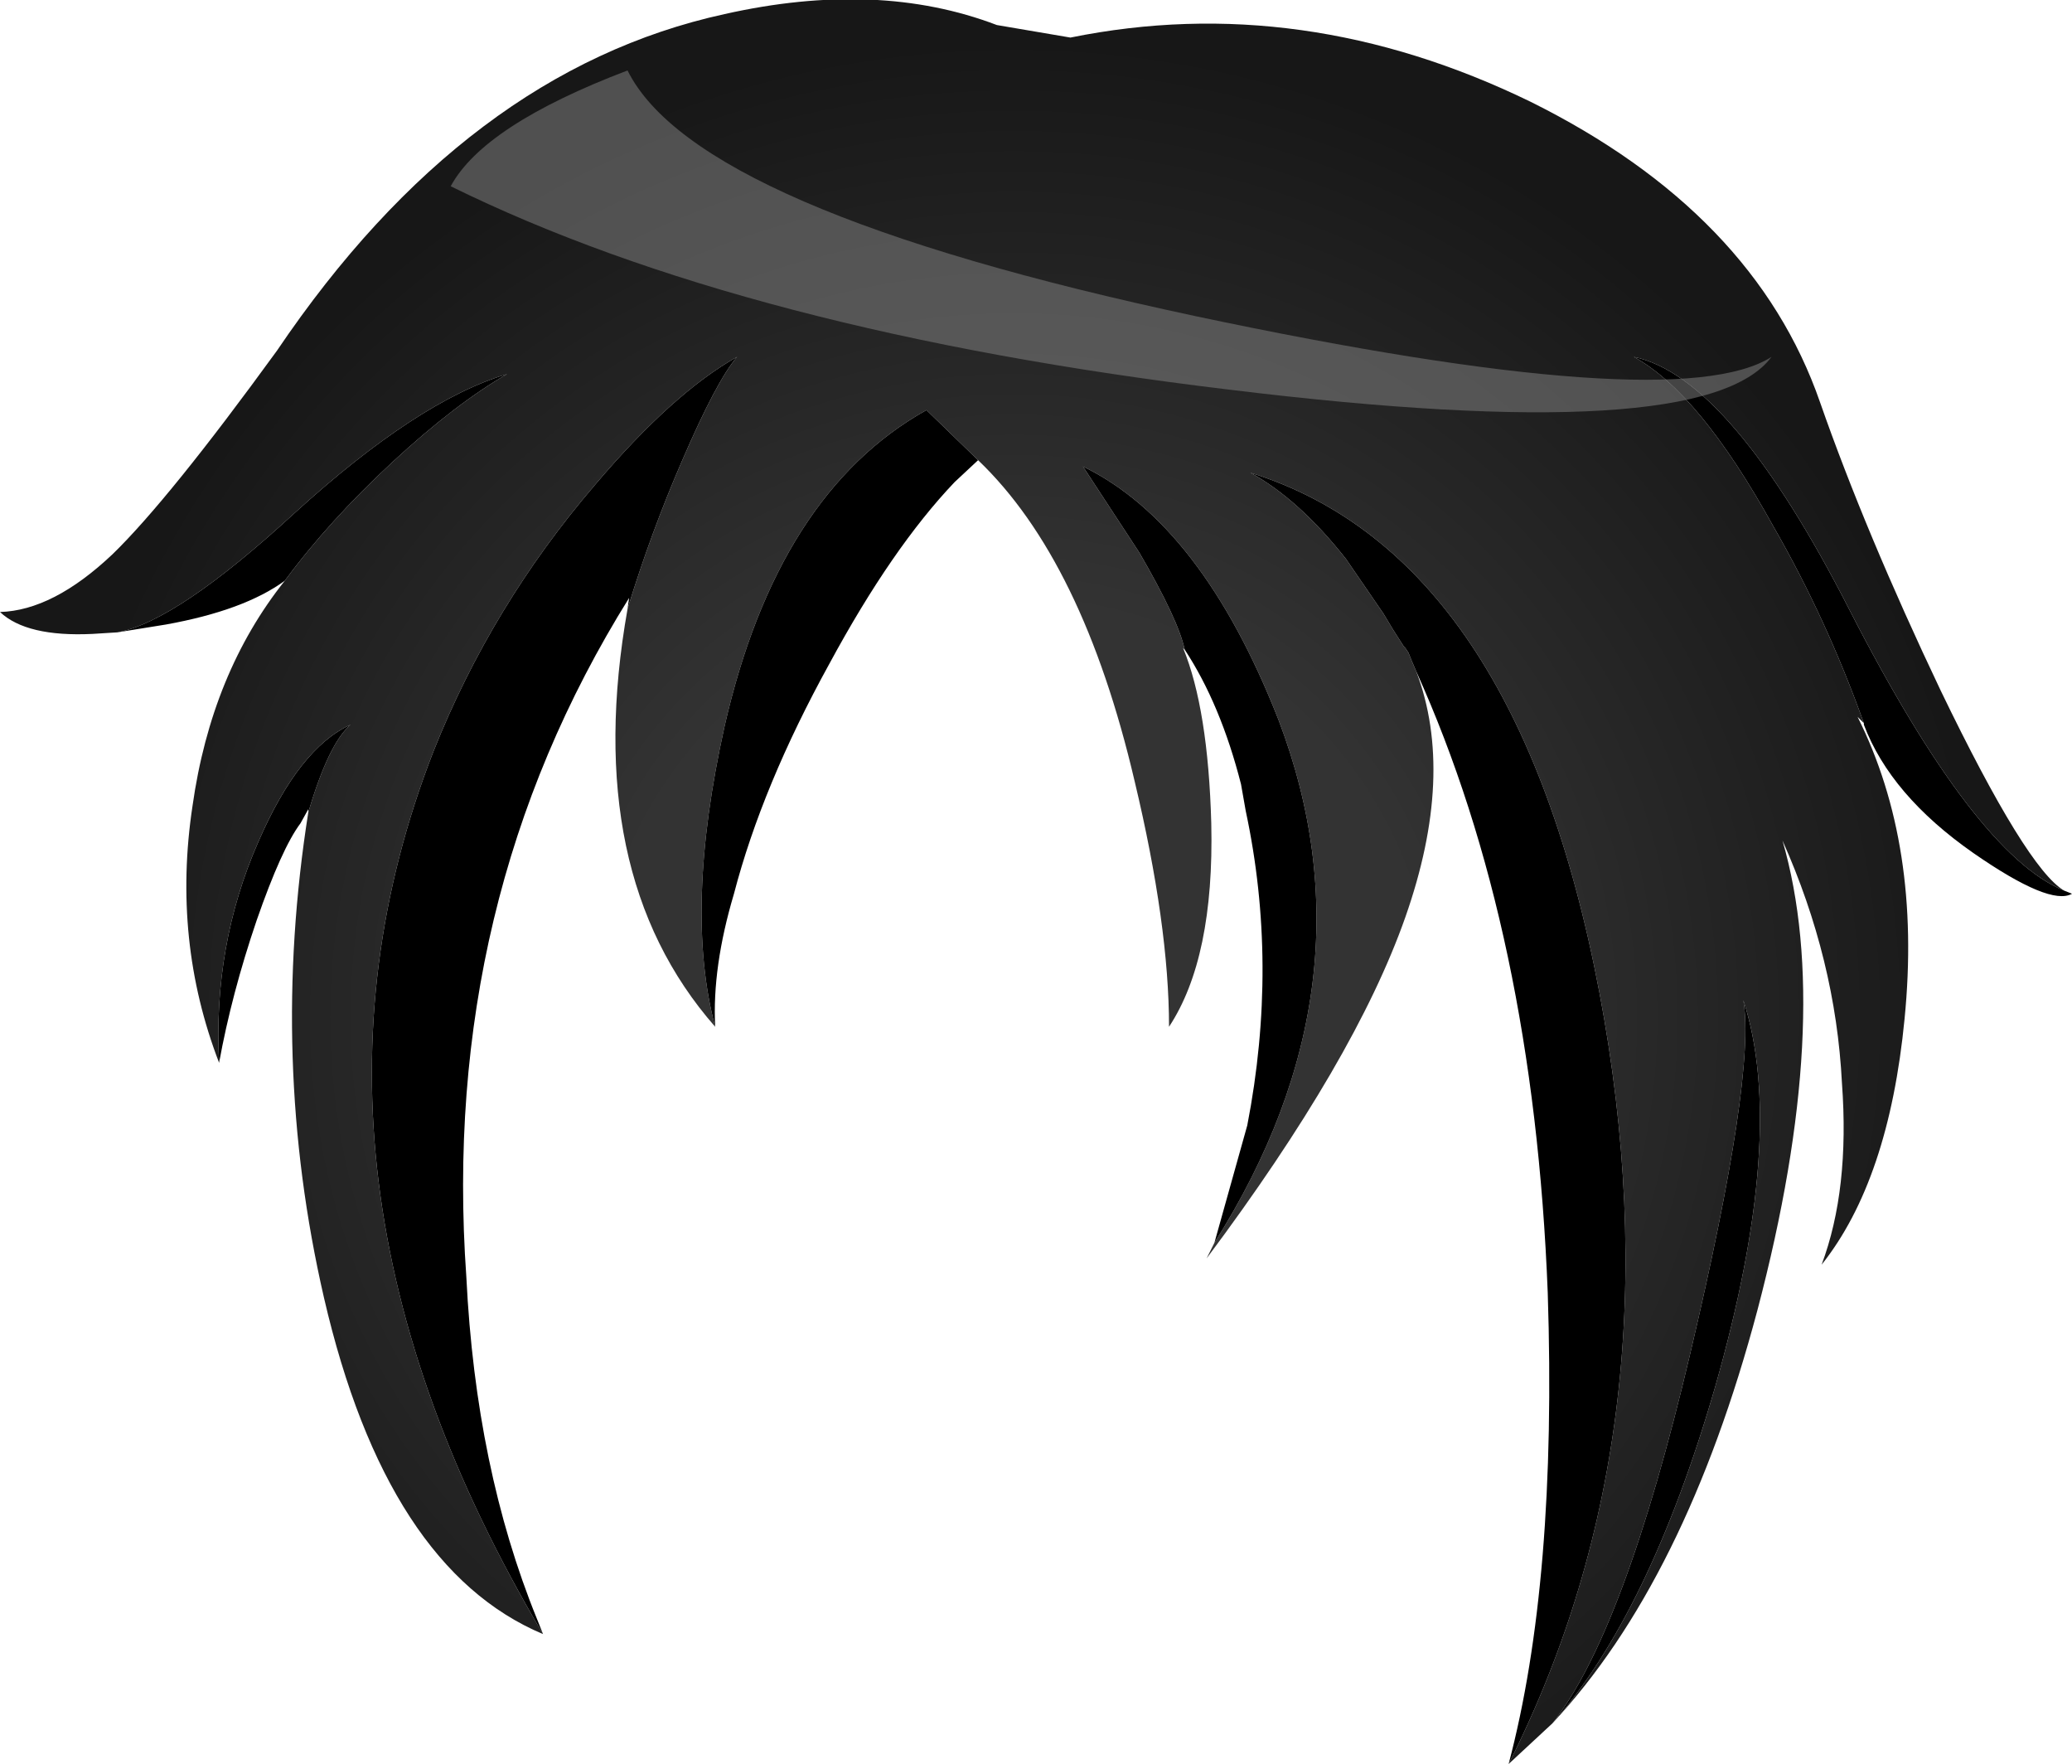 <svg xmlns="http://www.w3.org/2000/svg" xmlns:ffdec="https://www.free-decompiler.com/flash" xmlns:xlink="http://www.w3.org/1999/xlink" ffdec:objectType="frame" width="66.2" height="56.35"><use ffdec:characterId="3" xlink:href="#a" width="66.2" height="56.35"/><defs><radialGradient id="b" cx="0" cy="0" r="819.2" gradientTransform="matrix(.003 -.038 -.038 -.003 26.6 30)" gradientUnits="userSpaceOnUse" spreadMethod="pad"><stop offset=".42" stop-color="#333"/><stop offset="1" stop-color="#171717"/></radialGradient><radialGradient id="c" cx="0" cy="0" r="819.2" gradientTransform="translate(43.7 52.65)scale(0)" gradientUnits="userSpaceOnUse" spreadMethod="pad"><stop offset=".42" stop-color="#333"/><stop offset="1" stop-color="#171717"/></radialGradient><g id="a" fill-rule="evenodd"><path fill="url(#b)" d="M17.35-2.05q4.9-1.1 8.7.35l2.35.4Q35.8-2.8 43.1.75q7.15 3.55 9.25 9.6 1.45 4.15 3.85 9.2 2.75 5.7 3.95 6.4Q57.3 24.8 53.3 17q-3.8-7.45-6.9-8.1 2.1 1.15 4.45 5.4 1.7 2.95 2.9 6.3l-.2-.2q2.05 4.1 1.5 9.65-.5 5.15-2.65 7.85.9-2.4.65-5.8-.2-3.95-1.9-7.75 1.65 5.7-.8 15-2.3 8.65-6.55 13.2 3.1-3.5 5.2-10.75 2.3-8.05.9-12.35.4 2.4-1.7 11.3t-4.4 11.8l-1.4 1.3q5.5-10.9 2.9-24.65-2.65-13.95-11.15-16.6 1.55.85 3.05 2.75l1.2 1.75.3.5.35.55.05.05.1.15.1.25.15.35q1.25 3.3-.35 7.85t-6.35 10.9l.25-.5q5.25-8.3 2.05-16.7-2.45-6.25-6.25-8.1l1.8 2.75q1.25 2.15 1.45 3.1L32 18.2q.8 1.95.9 5.6.1 4.3-1.35 6.5 0-3.25-1.1-7.85-1.65-7.05-5-10.25l-1.65-1.6q-4.75 2.65-6.45 10.1-1.3 5.85-.3 9.6-4.3-4.9-2.8-13.35Q15 14.5 16 12.2q1.1-2.55 1.75-3.3-2.05 1.15-4.55 4.1-3.3 3.85-5.15 8.5-5.25 13.45 3.5 28.2-5-2.1-7-10.75-1.75-7.6-.5-15.5.65-2.2 1.35-2.8-1.65.75-2.95 3.75Q1 27.7 1.2 31.45q-1.5-3.9-.85-8.2.6-4.25 2.95-7.2 1.4-1.9 3.45-3.8 2-1.85 3.65-2.8-2.85.85-6.8 4.45-3.75 3.45-5.65 3.8l-.8.05q-2.1.1-2.95-.7 1.7-.05 3.6-1.85 1.8-1.75 5.25-6.5Q9.1-.25 17.35-2.05" transform="translate(5.8 2.5)"/><path fill="url(#c)" d="m43.6 52.75.2-.2z" transform="translate(5.8 2.5)"/><path d="M59.55 23.1q-1.2-3.35-2.9-6.3-2.35-4.25-4.45-5.4 3.1.65 6.9 8.1 4 7.8 6.85 8.95l.25.1q-.7.4-3.15-1.3-2.65-1.85-3.5-4.1zm-3.85 8.85q1.4 4.3-.9 12.35-2.1 7.25-5.2 10.75 2.3-2.9 4.4-11.8t1.7-11.3M31.25 14.7l-.75.7q-2 2.1-4 5.8-2.15 3.9-3.05 7.35-.7 2.35-.6 4.25-1-3.75.3-9.6 1.7-7.45 6.45-10.1zm13.25 5.4-.3-.5-1.2-1.75q-1.5-1.9-3.05-2.75 8.5 2.65 11.15 16.6 2.6 13.75-2.9 24.65 1.55-5.85 1.25-15.05-.45-11.55-4.2-19.85l-.15-.35-.1-.25-.1-.15-.05-.05zm-8.1-2.45-1.8-2.75q3.8 1.85 6.25 8.1 3.2 8.4-2.05 16.7l1.05-3.75q1-5.15-.05-10.05l-.15-.85q-.65-2.55-1.8-4.3-.2-.95-1.45-3.1M21.8 14.7q-1 2.3-1.75 4.75l.05-.35q-6.05 9.7-5.2 21.7.3 6.1 2.25 10.9l.2.5Q8.6 37.45 13.85 24q1.85-4.65 5.15-8.5 2.5-2.95 4.55-4.1-.65.75-1.75 3.3M9.85 25.95v-.1l-.25.45q-.6.8-1.4 3.1-.8 2.35-1.2 4.55-.2-3.75 1.25-7.05 1.3-3 2.95-3.75-.7.6-1.35 2.8m2.7-11.2q-2.05 1.9-3.45 3.8-1.3.95-3.8 1.4l-1.55.25q1.9-.35 5.65-3.8 3.95-3.6 6.8-4.45-1.65.95-3.65 2.8"/><path fill="#8a8a8a" fill-opacity=".498" d="M39.3 12.45q-15.45-1.85-24.9-6.5 1.05-1.95 5.65-3.7 2.2 4.45 18.15 7.85 15.35 3.25 18.4 1.3-2.15 2.9-17.3 1.05"/></g></defs></svg>